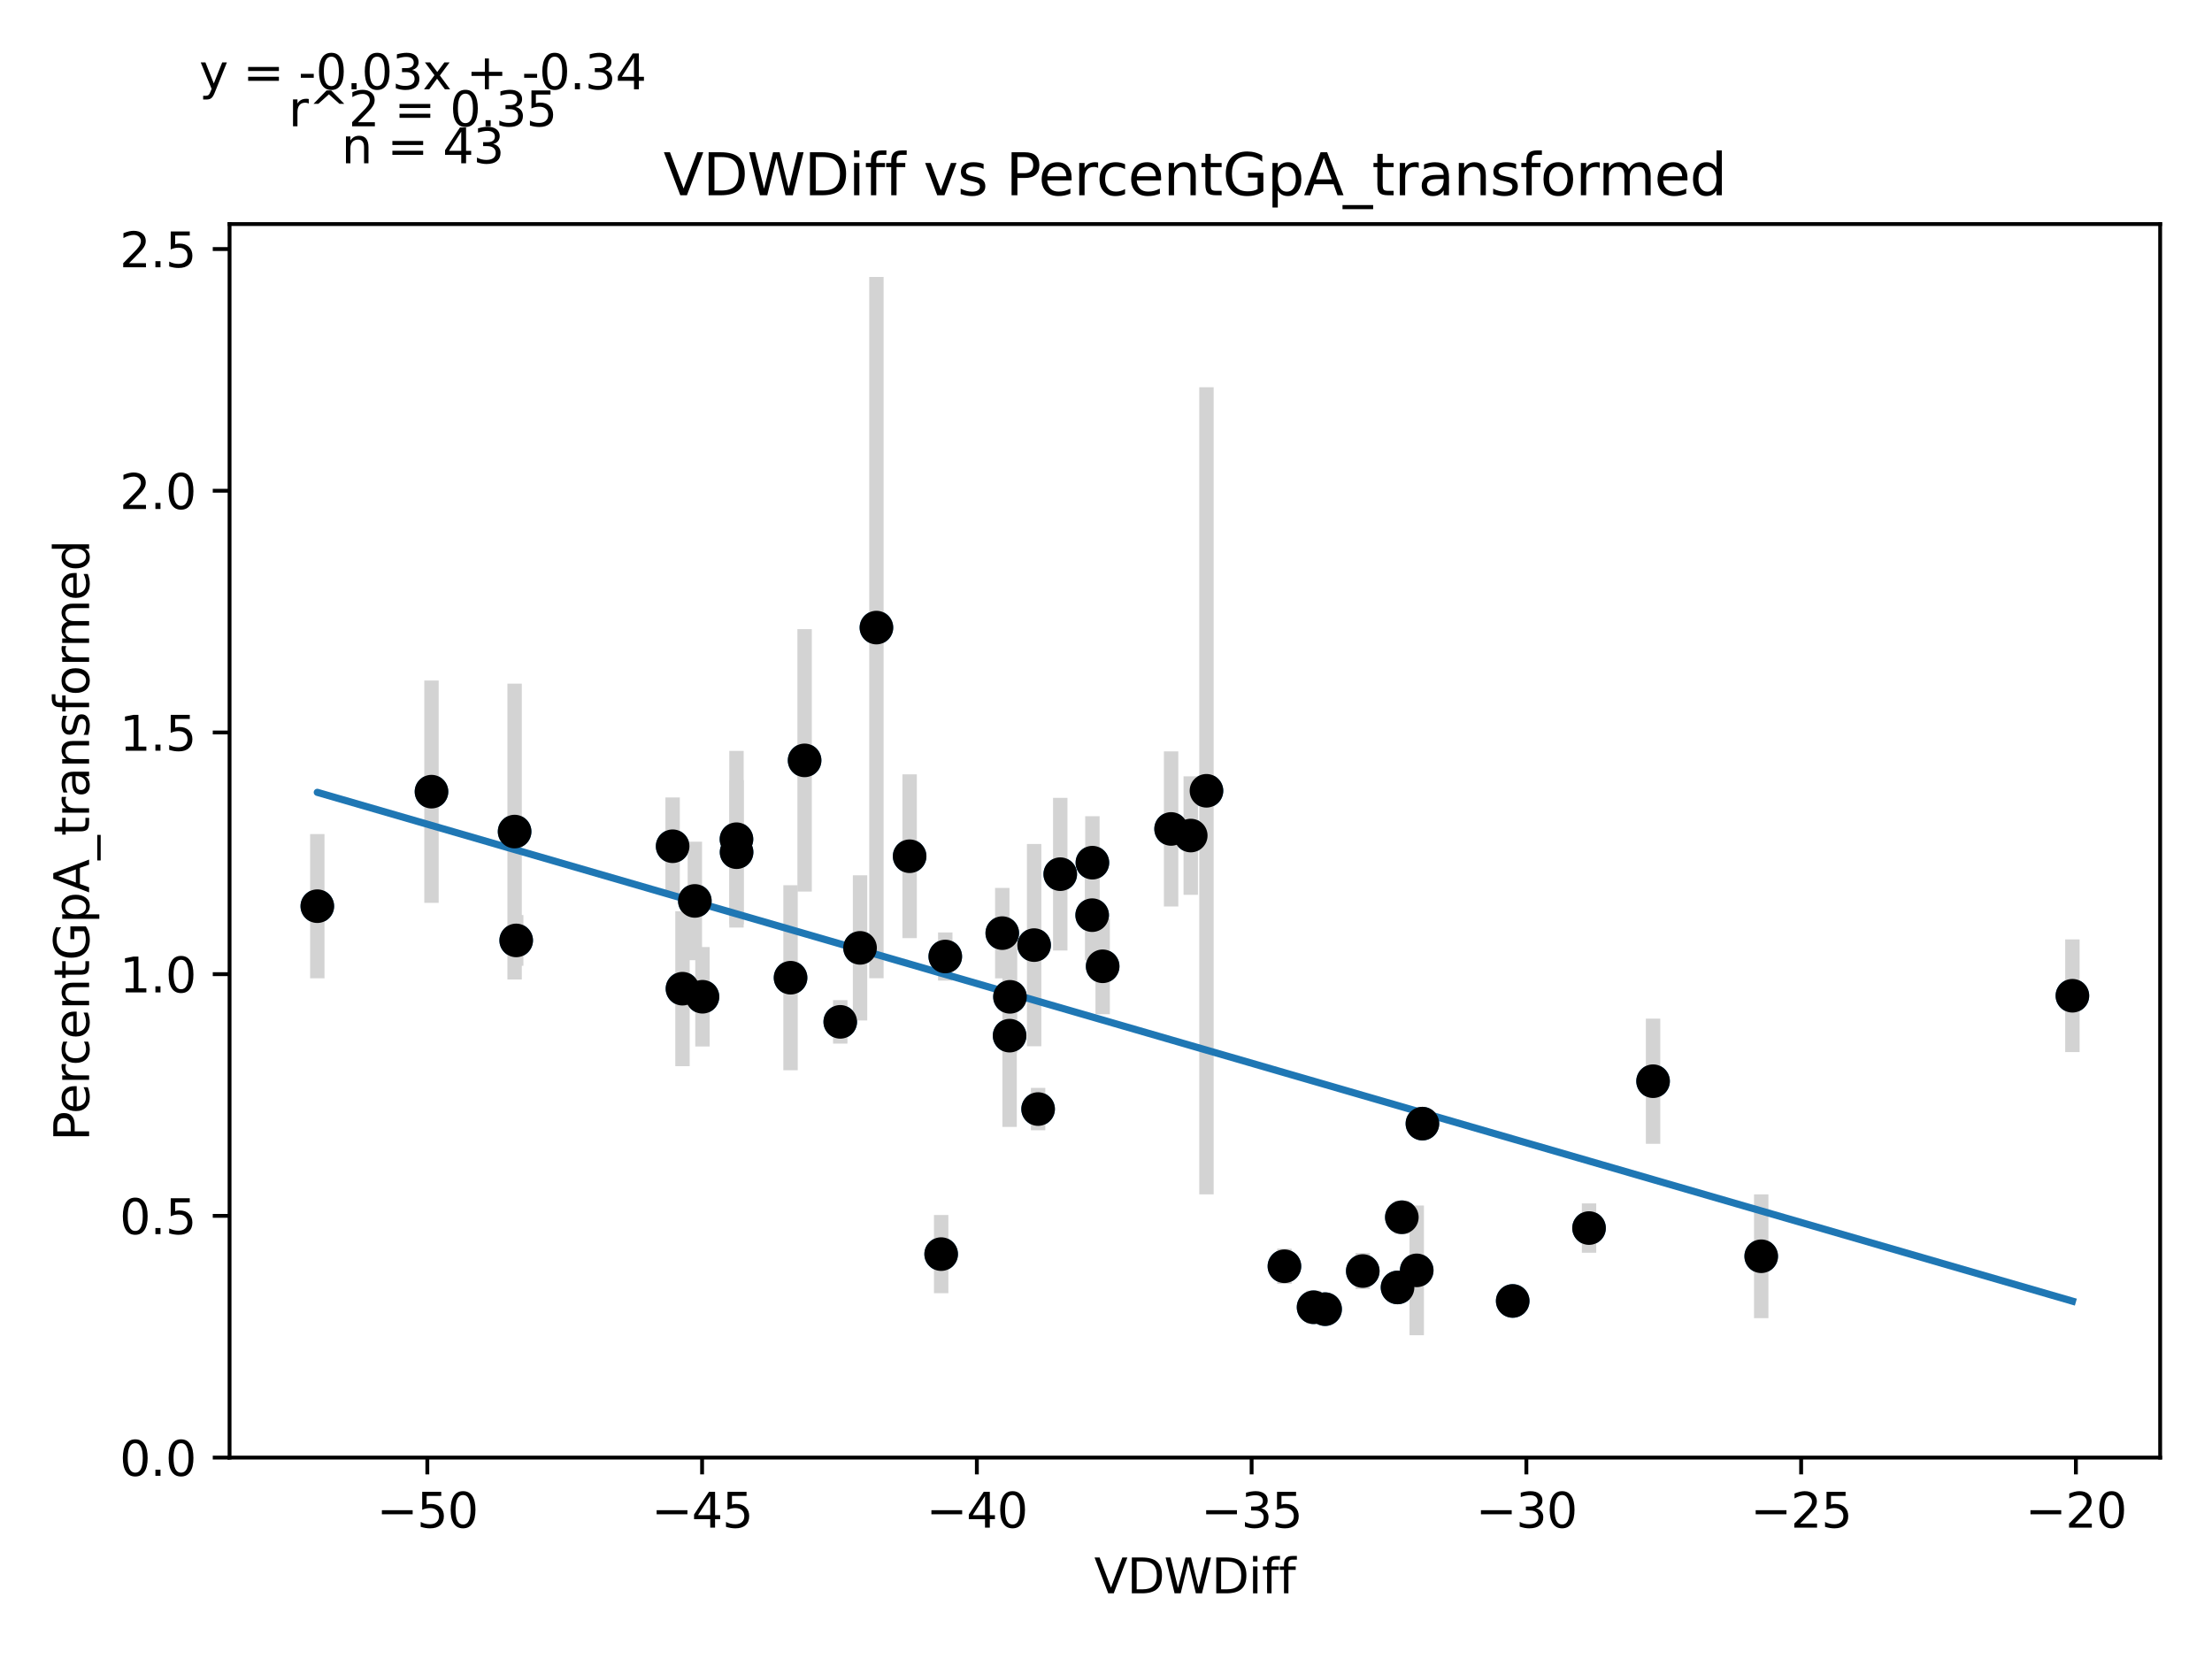 <?xml version="1.0" encoding="utf-8" standalone="no"?>
<!DOCTYPE svg PUBLIC "-//W3C//DTD SVG 1.1//EN"
  "http://www.w3.org/Graphics/SVG/1.1/DTD/svg11.dtd">
<svg xmlns:xlink="http://www.w3.org/1999/xlink" width="460.8pt" height="345.6pt" viewBox="0 0 460.8 345.6" xmlns="http://www.w3.org/2000/svg" version="1.1">
 <defs>
  <style type="text/css">*{stroke-linejoin: round; stroke-linecap: butt}</style>
 </defs>
 <g id="figure_1">
  <g id="patch_1">
   <path d="M 0 345.6 
L 460.8 345.6 
L 460.8 0 
L 0 0 
z
" style="fill: #ffffff"/>
  </g>
  <g id="axes_1">
   <g id="patch_2">
    <path d="M 47.821 303.64 
L 450 303.64 
L 450 46.676 
L 47.821 46.676 
z
" style="fill: #ffffff"/>
   </g>
   <g id="PathCollection_1">
    <defs>
     <path id="m5952cc7db4" d="M 0 3 
C 0.796 3 1.559 2.684 2.121 2.121 
C 2.684 1.559 3 0.796 3 0 
C 3 -0.796 2.684 -1.559 2.121 -2.121 
C 1.559 -2.684 0.796 -3 0 -3 
C -0.796 -3 -1.559 -2.684 -2.121 -2.121 
C -2.684 -1.559 -3 -0.796 -3 0 
C -3 0.796 -2.684 1.559 -2.121 2.121 
C -1.559 2.684 -0.796 3 0 3 
z
" style="stroke: #1f77b4"/>
    </defs>
    <g clip-path="url(#p1e1826243e)">
     <use xlink:href="#m5952cc7db4" x="107.202" y="173.231" style="fill: #1f77b4; stroke: #1f77b4"/>
     <use xlink:href="#m5952cc7db4" x="142.172" y="205.964" style="fill: #1f77b4; stroke: #1f77b4"/>
     <use xlink:href="#m5952cc7db4" x="89.887" y="164.918" style="fill: #1f77b4; stroke: #1f77b4"/>
     <use xlink:href="#m5952cc7db4" x="66.102" y="188.775" style="fill: #1f77b4; stroke: #1f77b4"/>
     <use xlink:href="#m5952cc7db4" x="144.748" y="187.678" style="fill: #1f77b4; stroke: #1f77b4"/>
     <use xlink:href="#m5952cc7db4" x="140.122" y="176.288" style="fill: #1f77b4; stroke: #1f77b4"/>
     <use xlink:href="#m5952cc7db4" x="179.165" y="197.458" style="fill: #1f77b4; stroke: #1f77b4"/>
     <use xlink:href="#m5952cc7db4" x="107.533" y="195.906" style="fill: #1f77b4; stroke: #1f77b4"/>
     <use xlink:href="#m5952cc7db4" x="210.396" y="207.659" style="fill: #1f77b4; stroke: #1f77b4"/>
     <use xlink:href="#m5952cc7db4" x="153.444" y="177.527" style="fill: #1f77b4; stroke: #1f77b4"/>
     <use xlink:href="#m5952cc7db4" x="182.574" y="130.738" style="fill: #1f77b4; stroke: #1f77b4"/>
     <use xlink:href="#m5952cc7db4" x="164.687" y="203.677" style="fill: #1f77b4; stroke: #1f77b4"/>
     <use xlink:href="#m5952cc7db4" x="227.567" y="179.711" style="fill: #1f77b4; stroke: #1f77b4"/>
     <use xlink:href="#m5952cc7db4" x="210.317" y="215.747" style="fill: #1f77b4; stroke: #1f77b4"/>
     <use xlink:href="#m5952cc7db4" x="153.42" y="174.824" style="fill: #1f77b4; stroke: #1f77b4"/>
     <use xlink:href="#m5952cc7db4" x="146.338" y="207.642" style="fill: #1f77b4; stroke: #1f77b4"/>
     <use xlink:href="#m5952cc7db4" x="273.641" y="272.323" style="fill: #1f77b4; stroke: #1f77b4"/>
     <use xlink:href="#m5952cc7db4" x="167.613" y="158.4" style="fill: #1f77b4; stroke: #1f77b4"/>
     <use xlink:href="#m5952cc7db4" x="208.792" y="194.386" style="fill: #1f77b4; stroke: #1f77b4"/>
     <use xlink:href="#m5952cc7db4" x="189.492" y="178.369" style="fill: #1f77b4; stroke: #1f77b4"/>
     <use xlink:href="#m5952cc7db4" x="215.428" y="196.883" style="fill: #1f77b4; stroke: #1f77b4"/>
     <use xlink:href="#m5952cc7db4" x="267.568" y="263.784" style="fill: #1f77b4; stroke: #1f77b4"/>
     <use xlink:href="#m5952cc7db4" x="196.918" y="199.258" style="fill: #1f77b4; stroke: #1f77b4"/>
     <use xlink:href="#m5952cc7db4" x="227.519" y="190.644" style="fill: #1f77b4; stroke: #1f77b4"/>
     <use xlink:href="#m5952cc7db4" x="229.703" y="201.298" style="fill: #1f77b4; stroke: #1f77b4"/>
     <use xlink:href="#m5952cc7db4" x="220.87" y="182.106" style="fill: #1f77b4; stroke: #1f77b4"/>
     <use xlink:href="#m5952cc7db4" x="248.053" y="174.061" style="fill: #1f77b4; stroke: #1f77b4"/>
     <use xlink:href="#m5952cc7db4" x="251.329" y="164.737" style="fill: #1f77b4; stroke: #1f77b4"/>
     <use xlink:href="#m5952cc7db4" x="216.257" y="231.039" style="fill: #1f77b4; stroke: #1f77b4"/>
     <use xlink:href="#m5952cc7db4" x="196.061" y="261.255" style="fill: #1f77b4; stroke: #1f77b4"/>
     <use xlink:href="#m5952cc7db4" x="175.039" y="212.872" style="fill: #1f77b4; stroke: #1f77b4"/>
     <use xlink:href="#m5952cc7db4" x="243.961" y="172.685" style="fill: #1f77b4; stroke: #1f77b4"/>
     <use xlink:href="#m5952cc7db4" x="344.365" y="225.235" style="fill: #1f77b4; stroke: #1f77b4"/>
     <use xlink:href="#m5952cc7db4" x="331.025" y="255.829" style="fill: #1f77b4; stroke: #1f77b4"/>
     <use xlink:href="#m5952cc7db4" x="291.132" y="268.201" style="fill: #1f77b4; stroke: #1f77b4"/>
     <use xlink:href="#m5952cc7db4" x="315.123" y="271.013" style="fill: #1f77b4; stroke: #1f77b4"/>
     <use xlink:href="#m5952cc7db4" x="283.89" y="264.78" style="fill: #1f77b4; stroke: #1f77b4"/>
     <use xlink:href="#m5952cc7db4" x="296.314" y="234.073" style="fill: #1f77b4; stroke: #1f77b4"/>
     <use xlink:href="#m5952cc7db4" x="292.028" y="253.579" style="fill: #1f77b4; stroke: #1f77b4"/>
     <use xlink:href="#m5952cc7db4" x="295.129" y="264.639" style="fill: #1f77b4; stroke: #1f77b4"/>
     <use xlink:href="#m5952cc7db4" x="276.044" y="272.722" style="fill: #1f77b4; stroke: #1f77b4"/>
     <use xlink:href="#m5952cc7db4" x="366.893" y="261.701" style="fill: #1f77b4; stroke: #1f77b4"/>
     <use xlink:href="#m5952cc7db4" x="431.719" y="207.432" style="fill: #1f77b4; stroke: #1f77b4"/>
    </g>
   </g>
   <g id="matplotlib.axis_1">
    <g id="xtick_1">
     <g id="line2d_1">
      <defs>
       <path id="m093cc938ba" d="M 0 0 
L 0 3.5 
" style="stroke: #000000; stroke-width: 0.8"/>
      </defs>
      <g>
       <use xlink:href="#m093cc938ba" x="89.021" y="303.64" style="stroke: #000000; stroke-width: 0.8"/>
      </g>
     </g>
     <g id="text_1">
      <!-- −50 -->
      <g transform="translate(78.469 318.238)scale(0.1 -0.1)">
       <defs>
        <path id="DejaVuSans-2212" d="M 678 2272 
L 4684 2272 
L 4684 1741 
L 678 1741 
L 678 2272 
z
" transform="scale(0.016)"/>
        <path id="DejaVuSans-35" d="M 691 4666 
L 3169 4666 
L 3169 4134 
L 1269 4134 
L 1269 2991 
Q 1406 3038 1543 3061 
Q 1681 3084 1819 3084 
Q 2600 3084 3056 2656 
Q 3513 2228 3513 1497 
Q 3513 744 3044 326 
Q 2575 -91 1722 -91 
Q 1428 -91 1123 -41 
Q 819 9 494 109 
L 494 744 
Q 775 591 1075 516 
Q 1375 441 1709 441 
Q 2250 441 2565 725 
Q 2881 1009 2881 1497 
Q 2881 1984 2565 2268 
Q 2250 2553 1709 2553 
Q 1456 2553 1204 2497 
Q 953 2441 691 2322 
L 691 4666 
z
" transform="scale(0.016)"/>
        <path id="DejaVuSans-30" d="M 2034 4250 
Q 1547 4250 1301 3770 
Q 1056 3291 1056 2328 
Q 1056 1369 1301 889 
Q 1547 409 2034 409 
Q 2525 409 2770 889 
Q 3016 1369 3016 2328 
Q 3016 3291 2770 3770 
Q 2525 4250 2034 4250 
z
M 2034 4750 
Q 2819 4750 3233 4129 
Q 3647 3509 3647 2328 
Q 3647 1150 3233 529 
Q 2819 -91 2034 -91 
Q 1250 -91 836 529 
Q 422 1150 422 2328 
Q 422 3509 836 4129 
Q 1250 4750 2034 4750 
z
" transform="scale(0.016)"/>
       </defs>
       <use xlink:href="#DejaVuSans-2212"/>
       <use xlink:href="#DejaVuSans-35" x="83.789"/>
       <use xlink:href="#DejaVuSans-30" x="147.412"/>
      </g>
     </g>
    </g>
    <g id="xtick_2">
     <g id="line2d_2">
      <g>
       <use xlink:href="#m093cc938ba" x="146.259" y="303.64" style="stroke: #000000; stroke-width: 0.8"/>
      </g>
     </g>
     <g id="text_2">
      <!-- −45 -->
      <g transform="translate(135.707 318.238)scale(0.1 -0.1)">
       <defs>
        <path id="DejaVuSans-34" d="M 2419 4116 
L 825 1625 
L 2419 1625 
L 2419 4116 
z
M 2253 4666 
L 3047 4666 
L 3047 1625 
L 3713 1625 
L 3713 1100 
L 3047 1100 
L 3047 0 
L 2419 0 
L 2419 1100 
L 313 1100 
L 313 1709 
L 2253 4666 
z
" transform="scale(0.016)"/>
       </defs>
       <use xlink:href="#DejaVuSans-2212"/>
       <use xlink:href="#DejaVuSans-34" x="83.789"/>
       <use xlink:href="#DejaVuSans-35" x="147.412"/>
      </g>
     </g>
    </g>
    <g id="xtick_3">
     <g id="line2d_3">
      <g>
       <use xlink:href="#m093cc938ba" x="203.497" y="303.64" style="stroke: #000000; stroke-width: 0.8"/>
      </g>
     </g>
     <g id="text_3">
      <!-- −40 -->
      <g transform="translate(192.944 318.238)scale(0.1 -0.1)">
       <use xlink:href="#DejaVuSans-2212"/>
       <use xlink:href="#DejaVuSans-34" x="83.789"/>
       <use xlink:href="#DejaVuSans-30" x="147.412"/>
      </g>
     </g>
    </g>
    <g id="xtick_4">
     <g id="line2d_4">
      <g>
       <use xlink:href="#m093cc938ba" x="260.734" y="303.64" style="stroke: #000000; stroke-width: 0.8"/>
      </g>
     </g>
     <g id="text_4">
      <!-- −35 -->
      <g transform="translate(250.182 318.238)scale(0.1 -0.1)">
       <defs>
        <path id="DejaVuSans-33" d="M 2597 2516 
Q 3050 2419 3304 2112 
Q 3559 1806 3559 1356 
Q 3559 666 3084 287 
Q 2609 -91 1734 -91 
Q 1441 -91 1130 -33 
Q 819 25 488 141 
L 488 750 
Q 750 597 1062 519 
Q 1375 441 1716 441 
Q 2309 441 2620 675 
Q 2931 909 2931 1356 
Q 2931 1769 2642 2001 
Q 2353 2234 1838 2234 
L 1294 2234 
L 1294 2753 
L 1863 2753 
Q 2328 2753 2575 2939 
Q 2822 3125 2822 3475 
Q 2822 3834 2567 4026 
Q 2313 4219 1838 4219 
Q 1578 4219 1281 4162 
Q 984 4106 628 3988 
L 628 4550 
Q 988 4650 1302 4700 
Q 1616 4750 1894 4750 
Q 2613 4750 3031 4423 
Q 3450 4097 3450 3541 
Q 3450 3153 3228 2886 
Q 3006 2619 2597 2516 
z
" transform="scale(0.016)"/>
       </defs>
       <use xlink:href="#DejaVuSans-2212"/>
       <use xlink:href="#DejaVuSans-33" x="83.789"/>
       <use xlink:href="#DejaVuSans-35" x="147.412"/>
      </g>
     </g>
    </g>
    <g id="xtick_5">
     <g id="line2d_5">
      <g>
       <use xlink:href="#m093cc938ba" x="317.972" y="303.64" style="stroke: #000000; stroke-width: 0.8"/>
      </g>
     </g>
     <g id="text_5">
      <!-- −30 -->
      <g transform="translate(307.42 318.238)scale(0.1 -0.1)">
       <use xlink:href="#DejaVuSans-2212"/>
       <use xlink:href="#DejaVuSans-33" x="83.789"/>
       <use xlink:href="#DejaVuSans-30" x="147.412"/>
      </g>
     </g>
    </g>
    <g id="xtick_6">
     <g id="line2d_6">
      <g>
       <use xlink:href="#m093cc938ba" x="375.21" y="303.64" style="stroke: #000000; stroke-width: 0.8"/>
      </g>
     </g>
     <g id="text_6">
      <!-- −25 -->
      <g transform="translate(364.657 318.238)scale(0.1 -0.1)">
       <defs>
        <path id="DejaVuSans-32" d="M 1228 531 
L 3431 531 
L 3431 0 
L 469 0 
L 469 531 
Q 828 903 1448 1529 
Q 2069 2156 2228 2338 
Q 2531 2678 2651 2914 
Q 2772 3150 2772 3378 
Q 2772 3750 2511 3984 
Q 2250 4219 1831 4219 
Q 1534 4219 1204 4116 
Q 875 4013 500 3803 
L 500 4441 
Q 881 4594 1212 4672 
Q 1544 4750 1819 4750 
Q 2544 4750 2975 4387 
Q 3406 4025 3406 3419 
Q 3406 3131 3298 2873 
Q 3191 2616 2906 2266 
Q 2828 2175 2409 1742 
Q 1991 1309 1228 531 
z
" transform="scale(0.016)"/>
       </defs>
       <use xlink:href="#DejaVuSans-2212"/>
       <use xlink:href="#DejaVuSans-32" x="83.789"/>
       <use xlink:href="#DejaVuSans-35" x="147.412"/>
      </g>
     </g>
    </g>
    <g id="xtick_7">
     <g id="line2d_7">
      <g>
       <use xlink:href="#m093cc938ba" x="432.447" y="303.64" style="stroke: #000000; stroke-width: 0.8"/>
      </g>
     </g>
     <g id="text_7">
      <!-- −20 -->
      <g transform="translate(421.895 318.238)scale(0.1 -0.1)">
       <use xlink:href="#DejaVuSans-2212"/>
       <use xlink:href="#DejaVuSans-32" x="83.789"/>
       <use xlink:href="#DejaVuSans-30" x="147.412"/>
      </g>
     </g>
    </g>
    <g id="text_8">
     <!-- VDWDiff -->
     <g transform="translate(227.937 331.917)scale(0.1 -0.1)">
      <defs>
       <path id="DejaVuSans-56" d="M 1831 0 
L 50 4666 
L 709 4666 
L 2188 738 
L 3669 4666 
L 4325 4666 
L 2547 0 
L 1831 0 
z
" transform="scale(0.016)"/>
       <path id="DejaVuSans-44" d="M 1259 4147 
L 1259 519 
L 2022 519 
Q 2988 519 3436 956 
Q 3884 1394 3884 2338 
Q 3884 3275 3436 3711 
Q 2988 4147 2022 4147 
L 1259 4147 
z
M 628 4666 
L 1925 4666 
Q 3281 4666 3915 4102 
Q 4550 3538 4550 2338 
Q 4550 1131 3912 565 
Q 3275 0 1925 0 
L 628 0 
L 628 4666 
z
" transform="scale(0.016)"/>
       <path id="DejaVuSans-57" d="M 213 4666 
L 850 4666 
L 1831 722 
L 2809 4666 
L 3519 4666 
L 4500 722 
L 5478 4666 
L 6119 4666 
L 4947 0 
L 4153 0 
L 3169 4050 
L 2175 0 
L 1381 0 
L 213 4666 
z
" transform="scale(0.016)"/>
       <path id="DejaVuSans-69" d="M 603 3500 
L 1178 3500 
L 1178 0 
L 603 0 
L 603 3500 
z
M 603 4863 
L 1178 4863 
L 1178 4134 
L 603 4134 
L 603 4863 
z
" transform="scale(0.016)"/>
       <path id="DejaVuSans-66" d="M 2375 4863 
L 2375 4384 
L 1825 4384 
Q 1516 4384 1395 4259 
Q 1275 4134 1275 3809 
L 1275 3500 
L 2222 3500 
L 2222 3053 
L 1275 3053 
L 1275 0 
L 697 0 
L 697 3053 
L 147 3053 
L 147 3500 
L 697 3500 
L 697 3744 
Q 697 4328 969 4595 
Q 1241 4863 1831 4863 
L 2375 4863 
z
" transform="scale(0.016)"/>
      </defs>
      <use xlink:href="#DejaVuSans-56"/>
      <use xlink:href="#DejaVuSans-44" x="68.408"/>
      <use xlink:href="#DejaVuSans-57" x="145.41"/>
      <use xlink:href="#DejaVuSans-44" x="244.287"/>
      <use xlink:href="#DejaVuSans-69" x="321.289"/>
      <use xlink:href="#DejaVuSans-66" x="349.072"/>
      <use xlink:href="#DejaVuSans-66" x="384.277"/>
     </g>
    </g>
   </g>
   <g id="matplotlib.axis_2">
    <g id="ytick_1">
     <g id="line2d_8">
      <defs>
       <path id="mc3d4ba5c19" d="M 0 0 
L -3.5 0 
" style="stroke: #000000; stroke-width: 0.8"/>
      </defs>
      <g>
       <use xlink:href="#mc3d4ba5c19" x="47.821" y="303.64" style="stroke: #000000; stroke-width: 0.8"/>
      </g>
     </g>
     <g id="text_9">
      <!-- 0.0 -->
      <g transform="translate(24.918 307.439)scale(0.1 -0.1)">
       <defs>
        <path id="DejaVuSans-2e" d="M 684 794 
L 1344 794 
L 1344 0 
L 684 0 
L 684 794 
z
" transform="scale(0.016)"/>
       </defs>
       <use xlink:href="#DejaVuSans-30"/>
       <use xlink:href="#DejaVuSans-2e" x="63.623"/>
       <use xlink:href="#DejaVuSans-30" x="95.41"/>
      </g>
     </g>
    </g>
    <g id="ytick_2">
     <g id="line2d_9">
      <g>
       <use xlink:href="#mc3d4ba5c19" x="47.821" y="253.288" style="stroke: #000000; stroke-width: 0.8"/>
      </g>
     </g>
     <g id="text_10">
      <!-- 0.5 -->
      <g transform="translate(24.918 257.087)scale(0.1 -0.1)">
       <use xlink:href="#DejaVuSans-30"/>
       <use xlink:href="#DejaVuSans-2e" x="63.623"/>
       <use xlink:href="#DejaVuSans-35" x="95.41"/>
      </g>
     </g>
    </g>
    <g id="ytick_3">
     <g id="line2d_10">
      <g>
       <use xlink:href="#mc3d4ba5c19" x="47.821" y="202.936" style="stroke: #000000; stroke-width: 0.8"/>
      </g>
     </g>
     <g id="text_11">
      <!-- 1.0 -->
      <g transform="translate(24.918 206.735)scale(0.1 -0.1)">
       <defs>
        <path id="DejaVuSans-31" d="M 794 531 
L 1825 531 
L 1825 4091 
L 703 3866 
L 703 4441 
L 1819 4666 
L 2450 4666 
L 2450 531 
L 3481 531 
L 3481 0 
L 794 0 
L 794 531 
z
" transform="scale(0.016)"/>
       </defs>
       <use xlink:href="#DejaVuSans-31"/>
       <use xlink:href="#DejaVuSans-2e" x="63.623"/>
       <use xlink:href="#DejaVuSans-30" x="95.41"/>
      </g>
     </g>
    </g>
    <g id="ytick_4">
     <g id="line2d_11">
      <g>
       <use xlink:href="#mc3d4ba5c19" x="47.821" y="152.584" style="stroke: #000000; stroke-width: 0.8"/>
      </g>
     </g>
     <g id="text_12">
      <!-- 1.5 -->
      <g transform="translate(24.918 156.383)scale(0.1 -0.1)">
       <use xlink:href="#DejaVuSans-31"/>
       <use xlink:href="#DejaVuSans-2e" x="63.623"/>
       <use xlink:href="#DejaVuSans-35" x="95.41"/>
      </g>
     </g>
    </g>
    <g id="ytick_5">
     <g id="line2d_12">
      <g>
       <use xlink:href="#mc3d4ba5c19" x="47.821" y="102.232" style="stroke: #000000; stroke-width: 0.8"/>
      </g>
     </g>
     <g id="text_13">
      <!-- 2.0 -->
      <g transform="translate(24.918 106.032)scale(0.1 -0.1)">
       <use xlink:href="#DejaVuSans-32"/>
       <use xlink:href="#DejaVuSans-2e" x="63.623"/>
       <use xlink:href="#DejaVuSans-30" x="95.41"/>
      </g>
     </g>
    </g>
    <g id="ytick_6">
     <g id="line2d_13">
      <g>
       <use xlink:href="#mc3d4ba5c19" x="47.821" y="51.88" style="stroke: #000000; stroke-width: 0.8"/>
      </g>
     </g>
     <g id="text_14">
      <!-- 2.5 -->
      <g transform="translate(24.918 55.68)scale(0.1 -0.1)">
       <use xlink:href="#DejaVuSans-32"/>
       <use xlink:href="#DejaVuSans-2e" x="63.623"/>
       <use xlink:href="#DejaVuSans-35" x="95.41"/>
      </g>
     </g>
    </g>
    <g id="text_15">
     <!-- PercentGpA_transformed -->
     <g transform="translate(18.56 237.696)rotate(-90)scale(0.1 -0.1)">
      <defs>
       <path id="DejaVuSans-50" d="M 1259 4147 
L 1259 2394 
L 2053 2394 
Q 2494 2394 2734 2622 
Q 2975 2850 2975 3272 
Q 2975 3691 2734 3919 
Q 2494 4147 2053 4147 
L 1259 4147 
z
M 628 4666 
L 2053 4666 
Q 2838 4666 3239 4311 
Q 3641 3956 3641 3272 
Q 3641 2581 3239 2228 
Q 2838 1875 2053 1875 
L 1259 1875 
L 1259 0 
L 628 0 
L 628 4666 
z
" transform="scale(0.016)"/>
       <path id="DejaVuSans-65" d="M 3597 1894 
L 3597 1613 
L 953 1613 
Q 991 1019 1311 708 
Q 1631 397 2203 397 
Q 2534 397 2845 478 
Q 3156 559 3463 722 
L 3463 178 
Q 3153 47 2828 -22 
Q 2503 -91 2169 -91 
Q 1331 -91 842 396 
Q 353 884 353 1716 
Q 353 2575 817 3079 
Q 1281 3584 2069 3584 
Q 2775 3584 3186 3129 
Q 3597 2675 3597 1894 
z
M 3022 2063 
Q 3016 2534 2758 2815 
Q 2500 3097 2075 3097 
Q 1594 3097 1305 2825 
Q 1016 2553 972 2059 
L 3022 2063 
z
" transform="scale(0.016)"/>
       <path id="DejaVuSans-72" d="M 2631 2963 
Q 2534 3019 2420 3045 
Q 2306 3072 2169 3072 
Q 1681 3072 1420 2755 
Q 1159 2438 1159 1844 
L 1159 0 
L 581 0 
L 581 3500 
L 1159 3500 
L 1159 2956 
Q 1341 3275 1631 3429 
Q 1922 3584 2338 3584 
Q 2397 3584 2469 3576 
Q 2541 3569 2628 3553 
L 2631 2963 
z
" transform="scale(0.016)"/>
       <path id="DejaVuSans-63" d="M 3122 3366 
L 3122 2828 
Q 2878 2963 2633 3030 
Q 2388 3097 2138 3097 
Q 1578 3097 1268 2742 
Q 959 2388 959 1747 
Q 959 1106 1268 751 
Q 1578 397 2138 397 
Q 2388 397 2633 464 
Q 2878 531 3122 666 
L 3122 134 
Q 2881 22 2623 -34 
Q 2366 -91 2075 -91 
Q 1284 -91 818 406 
Q 353 903 353 1747 
Q 353 2603 823 3093 
Q 1294 3584 2113 3584 
Q 2378 3584 2631 3529 
Q 2884 3475 3122 3366 
z
" transform="scale(0.016)"/>
       <path id="DejaVuSans-6e" d="M 3513 2113 
L 3513 0 
L 2938 0 
L 2938 2094 
Q 2938 2591 2744 2837 
Q 2550 3084 2163 3084 
Q 1697 3084 1428 2787 
Q 1159 2491 1159 1978 
L 1159 0 
L 581 0 
L 581 3500 
L 1159 3500 
L 1159 2956 
Q 1366 3272 1645 3428 
Q 1925 3584 2291 3584 
Q 2894 3584 3203 3211 
Q 3513 2838 3513 2113 
z
" transform="scale(0.016)"/>
       <path id="DejaVuSans-74" d="M 1172 4494 
L 1172 3500 
L 2356 3500 
L 2356 3053 
L 1172 3053 
L 1172 1153 
Q 1172 725 1289 603 
Q 1406 481 1766 481 
L 2356 481 
L 2356 0 
L 1766 0 
Q 1100 0 847 248 
Q 594 497 594 1153 
L 594 3053 
L 172 3053 
L 172 3500 
L 594 3500 
L 594 4494 
L 1172 4494 
z
" transform="scale(0.016)"/>
       <path id="DejaVuSans-47" d="M 3809 666 
L 3809 1919 
L 2778 1919 
L 2778 2438 
L 4434 2438 
L 4434 434 
Q 4069 175 3628 42 
Q 3188 -91 2688 -91 
Q 1594 -91 976 548 
Q 359 1188 359 2328 
Q 359 3472 976 4111 
Q 1594 4750 2688 4750 
Q 3144 4750 3555 4637 
Q 3966 4525 4313 4306 
L 4313 3634 
Q 3963 3931 3569 4081 
Q 3175 4231 2741 4231 
Q 1884 4231 1454 3753 
Q 1025 3275 1025 2328 
Q 1025 1384 1454 906 
Q 1884 428 2741 428 
Q 3075 428 3337 486 
Q 3600 544 3809 666 
z
" transform="scale(0.016)"/>
       <path id="DejaVuSans-70" d="M 1159 525 
L 1159 -1331 
L 581 -1331 
L 581 3500 
L 1159 3500 
L 1159 2969 
Q 1341 3281 1617 3432 
Q 1894 3584 2278 3584 
Q 2916 3584 3314 3078 
Q 3713 2572 3713 1747 
Q 3713 922 3314 415 
Q 2916 -91 2278 -91 
Q 1894 -91 1617 61 
Q 1341 213 1159 525 
z
M 3116 1747 
Q 3116 2381 2855 2742 
Q 2594 3103 2138 3103 
Q 1681 3103 1420 2742 
Q 1159 2381 1159 1747 
Q 1159 1113 1420 752 
Q 1681 391 2138 391 
Q 2594 391 2855 752 
Q 3116 1113 3116 1747 
z
" transform="scale(0.016)"/>
       <path id="DejaVuSans-41" d="M 2188 4044 
L 1331 1722 
L 3047 1722 
L 2188 4044 
z
M 1831 4666 
L 2547 4666 
L 4325 0 
L 3669 0 
L 3244 1197 
L 1141 1197 
L 716 0 
L 50 0 
L 1831 4666 
z
" transform="scale(0.016)"/>
       <path id="DejaVuSans-5f" d="M 3263 -1063 
L 3263 -1509 
L -63 -1509 
L -63 -1063 
L 3263 -1063 
z
" transform="scale(0.016)"/>
       <path id="DejaVuSans-61" d="M 2194 1759 
Q 1497 1759 1228 1600 
Q 959 1441 959 1056 
Q 959 750 1161 570 
Q 1363 391 1709 391 
Q 2188 391 2477 730 
Q 2766 1069 2766 1631 
L 2766 1759 
L 2194 1759 
z
M 3341 1997 
L 3341 0 
L 2766 0 
L 2766 531 
Q 2569 213 2275 61 
Q 1981 -91 1556 -91 
Q 1019 -91 701 211 
Q 384 513 384 1019 
Q 384 1609 779 1909 
Q 1175 2209 1959 2209 
L 2766 2209 
L 2766 2266 
Q 2766 2663 2505 2880 
Q 2244 3097 1772 3097 
Q 1472 3097 1187 3025 
Q 903 2953 641 2809 
L 641 3341 
Q 956 3463 1253 3523 
Q 1550 3584 1831 3584 
Q 2591 3584 2966 3190 
Q 3341 2797 3341 1997 
z
" transform="scale(0.016)"/>
       <path id="DejaVuSans-73" d="M 2834 3397 
L 2834 2853 
Q 2591 2978 2328 3040 
Q 2066 3103 1784 3103 
Q 1356 3103 1142 2972 
Q 928 2841 928 2578 
Q 928 2378 1081 2264 
Q 1234 2150 1697 2047 
L 1894 2003 
Q 2506 1872 2764 1633 
Q 3022 1394 3022 966 
Q 3022 478 2636 193 
Q 2250 -91 1575 -91 
Q 1294 -91 989 -36 
Q 684 19 347 128 
L 347 722 
Q 666 556 975 473 
Q 1284 391 1588 391 
Q 1994 391 2212 530 
Q 2431 669 2431 922 
Q 2431 1156 2273 1281 
Q 2116 1406 1581 1522 
L 1381 1569 
Q 847 1681 609 1914 
Q 372 2147 372 2553 
Q 372 3047 722 3315 
Q 1072 3584 1716 3584 
Q 2034 3584 2315 3537 
Q 2597 3491 2834 3397 
z
" transform="scale(0.016)"/>
       <path id="DejaVuSans-6f" d="M 1959 3097 
Q 1497 3097 1228 2736 
Q 959 2375 959 1747 
Q 959 1119 1226 758 
Q 1494 397 1959 397 
Q 2419 397 2687 759 
Q 2956 1122 2956 1747 
Q 2956 2369 2687 2733 
Q 2419 3097 1959 3097 
z
M 1959 3584 
Q 2709 3584 3137 3096 
Q 3566 2609 3566 1747 
Q 3566 888 3137 398 
Q 2709 -91 1959 -91 
Q 1206 -91 779 398 
Q 353 888 353 1747 
Q 353 2609 779 3096 
Q 1206 3584 1959 3584 
z
" transform="scale(0.016)"/>
       <path id="DejaVuSans-6d" d="M 3328 2828 
Q 3544 3216 3844 3400 
Q 4144 3584 4550 3584 
Q 5097 3584 5394 3201 
Q 5691 2819 5691 2113 
L 5691 0 
L 5113 0 
L 5113 2094 
Q 5113 2597 4934 2840 
Q 4756 3084 4391 3084 
Q 3944 3084 3684 2787 
Q 3425 2491 3425 1978 
L 3425 0 
L 2847 0 
L 2847 2094 
Q 2847 2600 2669 2842 
Q 2491 3084 2119 3084 
Q 1678 3084 1418 2786 
Q 1159 2488 1159 1978 
L 1159 0 
L 581 0 
L 581 3500 
L 1159 3500 
L 1159 2956 
Q 1356 3278 1631 3431 
Q 1906 3584 2284 3584 
Q 2666 3584 2933 3390 
Q 3200 3197 3328 2828 
z
" transform="scale(0.016)"/>
       <path id="DejaVuSans-64" d="M 2906 2969 
L 2906 4863 
L 3481 4863 
L 3481 0 
L 2906 0 
L 2906 525 
Q 2725 213 2448 61 
Q 2172 -91 1784 -91 
Q 1150 -91 751 415 
Q 353 922 353 1747 
Q 353 2572 751 3078 
Q 1150 3584 1784 3584 
Q 2172 3584 2448 3432 
Q 2725 3281 2906 2969 
z
M 947 1747 
Q 947 1113 1208 752 
Q 1469 391 1925 391 
Q 2381 391 2643 752 
Q 2906 1113 2906 1747 
Q 2906 2381 2643 2742 
Q 2381 3103 1925 3103 
Q 1469 3103 1208 2742 
Q 947 2381 947 1747 
z
" transform="scale(0.016)"/>
      </defs>
      <use xlink:href="#DejaVuSans-50"/>
      <use xlink:href="#DejaVuSans-65" x="56.678"/>
      <use xlink:href="#DejaVuSans-72" x="118.201"/>
      <use xlink:href="#DejaVuSans-63" x="157.064"/>
      <use xlink:href="#DejaVuSans-65" x="212.045"/>
      <use xlink:href="#DejaVuSans-6e" x="273.568"/>
      <use xlink:href="#DejaVuSans-74" x="336.947"/>
      <use xlink:href="#DejaVuSans-47" x="376.156"/>
      <use xlink:href="#DejaVuSans-70" x="453.646"/>
      <use xlink:href="#DejaVuSans-41" x="517.123"/>
      <use xlink:href="#DejaVuSans-5f" x="585.531"/>
      <use xlink:href="#DejaVuSans-74" x="635.531"/>
      <use xlink:href="#DejaVuSans-72" x="674.74"/>
      <use xlink:href="#DejaVuSans-61" x="715.854"/>
      <use xlink:href="#DejaVuSans-6e" x="777.133"/>
      <use xlink:href="#DejaVuSans-73" x="840.512"/>
      <use xlink:href="#DejaVuSans-66" x="892.611"/>
      <use xlink:href="#DejaVuSans-6f" x="927.816"/>
      <use xlink:href="#DejaVuSans-72" x="988.998"/>
      <use xlink:href="#DejaVuSans-6d" x="1028.361"/>
      <use xlink:href="#DejaVuSans-65" x="1125.773"/>
      <use xlink:href="#DejaVuSans-64" x="1187.297"/>
     </g>
    </g>
   </g>
   <g id="LineCollection_1">
    <path d="M 107.202 204.048 
L 107.202 142.414 
" clip-path="url(#p1e1826243e)" style="fill: none; stroke: #d3d3d3; stroke-width: 3"/>
    <path d="M 142.172 222.109 
L 142.172 189.819 
" clip-path="url(#p1e1826243e)" style="fill: none; stroke: #d3d3d3; stroke-width: 3"/>
    <path d="M 89.887 188.075 
L 89.887 141.761 
" clip-path="url(#p1e1826243e)" style="fill: none; stroke: #d3d3d3; stroke-width: 3"/>
    <path d="M 66.102 203.793 
L 66.102 173.757 
" clip-path="url(#p1e1826243e)" style="fill: none; stroke: #d3d3d3; stroke-width: 3"/>
    <path d="M 144.748 200.018 
L 144.748 175.338 
" clip-path="url(#p1e1826243e)" style="fill: none; stroke: #d3d3d3; stroke-width: 3"/>
    <path d="M 140.122 186.456 
L 140.122 166.12 
" clip-path="url(#p1e1826243e)" style="fill: none; stroke: #d3d3d3; stroke-width: 3"/>
    <path d="M 179.165 212.58 
L 179.165 182.336 
" clip-path="url(#p1e1826243e)" style="fill: none; stroke: #d3d3d3; stroke-width: 3"/>
    <path d="M 107.533 201.192 
L 107.533 190.62 
" clip-path="url(#p1e1826243e)" style="fill: none; stroke: #d3d3d3; stroke-width: 3"/>
    <path d="M 210.396 219.338 
L 210.396 195.98 
" clip-path="url(#p1e1826243e)" style="fill: none; stroke: #d3d3d3; stroke-width: 3"/>
    <path d="M 153.444 192.524 
L 153.444 162.53 
" clip-path="url(#p1e1826243e)" style="fill: none; stroke: #d3d3d3; stroke-width: 3"/>
    <path d="M 182.574 203.779 
L 182.574 57.698 
" clip-path="url(#p1e1826243e)" style="fill: none; stroke: #d3d3d3; stroke-width: 3"/>
    <path d="M 164.687 222.951 
L 164.687 184.403 
" clip-path="url(#p1e1826243e)" style="fill: none; stroke: #d3d3d3; stroke-width: 3"/>
    <path d="M 227.567 189.388 
L 227.567 170.034 
" clip-path="url(#p1e1826243e)" style="fill: none; stroke: #d3d3d3; stroke-width: 3"/>
    <path d="M 210.317 234.76 
L 210.317 196.734 
" clip-path="url(#p1e1826243e)" style="fill: none; stroke: #d3d3d3; stroke-width: 3"/>
    <path d="M 153.42 193.227 
L 153.42 156.422 
" clip-path="url(#p1e1826243e)" style="fill: none; stroke: #d3d3d3; stroke-width: 3"/>
    <path d="M 146.338 217.996 
L 146.338 197.288 
" clip-path="url(#p1e1826243e)" style="fill: none; stroke: #d3d3d3; stroke-width: 3"/>
    <path d="M 273.641 275.788 
L 273.641 268.858 
" clip-path="url(#p1e1826243e)" style="fill: none; stroke: #d3d3d3; stroke-width: 3"/>
    <path d="M 167.613 185.737 
L 167.613 131.063 
" clip-path="url(#p1e1826243e)" style="fill: none; stroke: #d3d3d3; stroke-width: 3"/>
    <path d="M 208.792 203.807 
L 208.792 184.965 
" clip-path="url(#p1e1826243e)" style="fill: none; stroke: #d3d3d3; stroke-width: 3"/>
    <path d="M 189.492 195.428 
L 189.492 161.309 
" clip-path="url(#p1e1826243e)" style="fill: none; stroke: #d3d3d3; stroke-width: 3"/>
    <path d="M 215.428 217.946 
L 215.428 175.819 
" clip-path="url(#p1e1826243e)" style="fill: none; stroke: #d3d3d3; stroke-width: 3"/>
    <path d="M 267.568 267.447 
L 267.568 260.122 
" clip-path="url(#p1e1826243e)" style="fill: none; stroke: #d3d3d3; stroke-width: 3"/>
    <path d="M 196.918 204.272 
L 196.918 194.244 
" clip-path="url(#p1e1826243e)" style="fill: none; stroke: #d3d3d3; stroke-width: 3"/>
    <path d="M 227.519 200.064 
L 227.519 181.224 
" clip-path="url(#p1e1826243e)" style="fill: none; stroke: #d3d3d3; stroke-width: 3"/>
    <path d="M 229.703 211.281 
L 229.703 191.316 
" clip-path="url(#p1e1826243e)" style="fill: none; stroke: #d3d3d3; stroke-width: 3"/>
    <path d="M 220.87 198.004 
L 220.87 166.209 
" clip-path="url(#p1e1826243e)" style="fill: none; stroke: #d3d3d3; stroke-width: 3"/>
    <path d="M 248.053 186.406 
L 248.053 161.716 
" clip-path="url(#p1e1826243e)" style="fill: none; stroke: #d3d3d3; stroke-width: 3"/>
    <path d="M 251.329 248.806 
L 251.329 80.669 
" clip-path="url(#p1e1826243e)" style="fill: none; stroke: #d3d3d3; stroke-width: 3"/>
    <path d="M 216.257 235.452 
L 216.257 226.625 
" clip-path="url(#p1e1826243e)" style="fill: none; stroke: #d3d3d3; stroke-width: 3"/>
    <path d="M 196.061 269.406 
L 196.061 253.105 
" clip-path="url(#p1e1826243e)" style="fill: none; stroke: #d3d3d3; stroke-width: 3"/>
    <path d="M 175.039 217.399 
L 175.039 208.345 
" clip-path="url(#p1e1826243e)" style="fill: none; stroke: #d3d3d3; stroke-width: 3"/>
    <path d="M 243.961 188.845 
L 243.961 156.524 
" clip-path="url(#p1e1826243e)" style="fill: none; stroke: #d3d3d3; stroke-width: 3"/>
    <path d="M 344.365 238.272 
L 344.365 212.197 
" clip-path="url(#p1e1826243e)" style="fill: none; stroke: #d3d3d3; stroke-width: 3"/>
    <path d="M 331.025 260.975 
L 331.025 250.683 
" clip-path="url(#p1e1826243e)" style="fill: none; stroke: #d3d3d3; stroke-width: 3"/>
    <path d="M 291.132 271.195 
L 291.132 265.207 
" clip-path="url(#p1e1826243e)" style="fill: none; stroke: #d3d3d3; stroke-width: 3"/>
    <path d="M 315.123 272.472 
L 315.123 269.553 
" clip-path="url(#p1e1826243e)" style="fill: none; stroke: #d3d3d3; stroke-width: 3"/>
    <path d="M 283.89 268.532 
L 283.89 261.029 
" clip-path="url(#p1e1826243e)" style="fill: none; stroke: #d3d3d3; stroke-width: 3"/>
    <path d="M 296.314 234.552 
L 296.314 233.595 
" clip-path="url(#p1e1826243e)" style="fill: none; stroke: #d3d3d3; stroke-width: 3"/>
    <path d="M 292.028 257.055 
L 292.028 250.104 
" clip-path="url(#p1e1826243e)" style="fill: none; stroke: #d3d3d3; stroke-width: 3"/>
    <path d="M 295.129 278.153 
L 295.129 251.125 
" clip-path="url(#p1e1826243e)" style="fill: none; stroke: #d3d3d3; stroke-width: 3"/>
    <path d="M 276.044 275.862 
L 276.044 269.582 
" clip-path="url(#p1e1826243e)" style="fill: none; stroke: #d3d3d3; stroke-width: 3"/>
    <path d="M 366.893 274.6 
L 366.893 248.802 
" clip-path="url(#p1e1826243e)" style="fill: none; stroke: #d3d3d3; stroke-width: 3"/>
    <path d="M 431.719 219.163 
L 431.719 195.7 
" clip-path="url(#p1e1826243e)" style="fill: none; stroke: #d3d3d3; stroke-width: 3"/>
   </g>
   <g id="line2d_14">
    <path d="M 107.202 176.974 
L 142.172 187.111 
L 89.887 171.954 
L 66.102 165.059 
L 144.748 187.858 
L 140.122 186.517 
L 179.165 197.835 
L 107.533 177.069 
L 210.396 206.889 
L 153.444 190.379 
L 182.574 198.824 
L 164.687 193.638 
L 227.567 211.867 
L 210.317 206.866 
L 153.42 190.372 
L 146.338 188.319 
L 273.641 225.224 
L 167.613 194.486 
L 208.792 206.424 
L 189.492 200.829 
L 215.428 208.348 
L 267.568 223.463 
L 196.918 202.982 
L 227.519 211.853 
L 229.703 212.486 
L 220.87 209.926 
L 248.053 217.806 
L 251.329 218.755 
L 216.257 208.588 
L 196.061 202.734 
L 175.039 196.639 
L 243.961 216.62 
L 344.365 245.726 
L 331.025 241.859 
L 291.132 230.294 
L 315.123 237.249 
L 283.89 228.195 
L 296.314 231.797 
L 292.028 230.554 
L 295.129 231.453 
L 276.044 225.92 
L 366.893 252.257 
L 431.719 271.05 
" clip-path="url(#p1e1826243e)" style="fill: none; stroke: #1f77b4; stroke-width: 1.5; stroke-linecap: square"/>
   </g>
   <g id="line2d_15">
    <defs>
     <path id="ma7d492b097" d="M 0 3 
C 0.796 3 1.559 2.684 2.121 2.121 
C 2.684 1.559 3 0.796 3 0 
C 3 -0.796 2.684 -1.559 2.121 -2.121 
C 1.559 -2.684 0.796 -3 0 -3 
C -0.796 -3 -1.559 -2.684 -2.121 -2.121 
C -2.684 -1.559 -3 -0.796 -3 0 
C -3 0.796 -2.684 1.559 -2.121 2.121 
C -1.559 2.684 -0.796 3 0 3 
z
" style="stroke: #000000"/>
    </defs>
    <g clip-path="url(#p1e1826243e)">
     <use xlink:href="#ma7d492b097" x="107.202" y="173.231" style="stroke: #000000"/>
     <use xlink:href="#ma7d492b097" x="142.172" y="205.964" style="stroke: #000000"/>
     <use xlink:href="#ma7d492b097" x="89.887" y="164.918" style="stroke: #000000"/>
     <use xlink:href="#ma7d492b097" x="66.102" y="188.775" style="stroke: #000000"/>
     <use xlink:href="#ma7d492b097" x="144.748" y="187.678" style="stroke: #000000"/>
     <use xlink:href="#ma7d492b097" x="140.122" y="176.288" style="stroke: #000000"/>
     <use xlink:href="#ma7d492b097" x="179.165" y="197.458" style="stroke: #000000"/>
     <use xlink:href="#ma7d492b097" x="107.533" y="195.906" style="stroke: #000000"/>
     <use xlink:href="#ma7d492b097" x="210.396" y="207.659" style="stroke: #000000"/>
     <use xlink:href="#ma7d492b097" x="153.444" y="177.527" style="stroke: #000000"/>
     <use xlink:href="#ma7d492b097" x="182.574" y="130.738" style="stroke: #000000"/>
     <use xlink:href="#ma7d492b097" x="164.687" y="203.677" style="stroke: #000000"/>
     <use xlink:href="#ma7d492b097" x="227.567" y="179.711" style="stroke: #000000"/>
     <use xlink:href="#ma7d492b097" x="210.317" y="215.747" style="stroke: #000000"/>
     <use xlink:href="#ma7d492b097" x="153.42" y="174.824" style="stroke: #000000"/>
     <use xlink:href="#ma7d492b097" x="146.338" y="207.642" style="stroke: #000000"/>
     <use xlink:href="#ma7d492b097" x="273.641" y="272.323" style="stroke: #000000"/>
     <use xlink:href="#ma7d492b097" x="167.613" y="158.4" style="stroke: #000000"/>
     <use xlink:href="#ma7d492b097" x="208.792" y="194.386" style="stroke: #000000"/>
     <use xlink:href="#ma7d492b097" x="189.492" y="178.369" style="stroke: #000000"/>
     <use xlink:href="#ma7d492b097" x="215.428" y="196.883" style="stroke: #000000"/>
     <use xlink:href="#ma7d492b097" x="267.568" y="263.784" style="stroke: #000000"/>
     <use xlink:href="#ma7d492b097" x="196.918" y="199.258" style="stroke: #000000"/>
     <use xlink:href="#ma7d492b097" x="227.519" y="190.644" style="stroke: #000000"/>
     <use xlink:href="#ma7d492b097" x="229.703" y="201.298" style="stroke: #000000"/>
     <use xlink:href="#ma7d492b097" x="220.87" y="182.106" style="stroke: #000000"/>
     <use xlink:href="#ma7d492b097" x="248.053" y="174.061" style="stroke: #000000"/>
     <use xlink:href="#ma7d492b097" x="251.329" y="164.737" style="stroke: #000000"/>
     <use xlink:href="#ma7d492b097" x="216.257" y="231.039" style="stroke: #000000"/>
     <use xlink:href="#ma7d492b097" x="196.061" y="261.255" style="stroke: #000000"/>
     <use xlink:href="#ma7d492b097" x="175.039" y="212.872" style="stroke: #000000"/>
     <use xlink:href="#ma7d492b097" x="243.961" y="172.685" style="stroke: #000000"/>
     <use xlink:href="#ma7d492b097" x="344.365" y="225.235" style="stroke: #000000"/>
     <use xlink:href="#ma7d492b097" x="331.025" y="255.829" style="stroke: #000000"/>
     <use xlink:href="#ma7d492b097" x="291.132" y="268.201" style="stroke: #000000"/>
     <use xlink:href="#ma7d492b097" x="315.123" y="271.013" style="stroke: #000000"/>
     <use xlink:href="#ma7d492b097" x="283.89" y="264.78" style="stroke: #000000"/>
     <use xlink:href="#ma7d492b097" x="296.314" y="234.073" style="stroke: #000000"/>
     <use xlink:href="#ma7d492b097" x="292.028" y="253.579" style="stroke: #000000"/>
     <use xlink:href="#ma7d492b097" x="295.129" y="264.639" style="stroke: #000000"/>
     <use xlink:href="#ma7d492b097" x="276.044" y="272.722" style="stroke: #000000"/>
     <use xlink:href="#ma7d492b097" x="366.893" y="261.701" style="stroke: #000000"/>
     <use xlink:href="#ma7d492b097" x="431.719" y="207.432" style="stroke: #000000"/>
    </g>
   </g>
   <g id="patch_3">
    <path d="M 47.821 303.64 
L 47.821 46.676 
" style="fill: none; stroke: #000000; stroke-width: 0.8; stroke-linejoin: miter; stroke-linecap: square"/>
   </g>
   <g id="patch_4">
    <path d="M 450 303.64 
L 450 46.676 
" style="fill: none; stroke: #000000; stroke-width: 0.8; stroke-linejoin: miter; stroke-linecap: square"/>
   </g>
   <g id="patch_5">
    <path d="M 47.821 303.64 
L 450 303.64 
" style="fill: none; stroke: #000000; stroke-width: 0.8; stroke-linejoin: miter; stroke-linecap: square"/>
   </g>
   <g id="patch_6">
    <path d="M 47.821 46.676 
L 450 46.676 
" style="fill: none; stroke: #000000; stroke-width: 0.8; stroke-linejoin: miter; stroke-linecap: square"/>
   </g>
   <g id="text_16">
    <!-- y = -0.03x + -0.34 -->
    <g transform="translate(41.511 18.599)scale(0.1 -0.1)">
     <defs>
      <path id="DejaVuSans-79" d="M 2059 -325 
Q 1816 -950 1584 -1140 
Q 1353 -1331 966 -1331 
L 506 -1331 
L 506 -850 
L 844 -850 
Q 1081 -850 1212 -737 
Q 1344 -625 1503 -206 
L 1606 56 
L 191 3500 
L 800 3500 
L 1894 763 
L 2988 3500 
L 3597 3500 
L 2059 -325 
z
" transform="scale(0.016)"/>
      <path id="DejaVuSans-20" transform="scale(0.016)"/>
      <path id="DejaVuSans-3d" d="M 678 2906 
L 4684 2906 
L 4684 2381 
L 678 2381 
L 678 2906 
z
M 678 1631 
L 4684 1631 
L 4684 1100 
L 678 1100 
L 678 1631 
z
" transform="scale(0.016)"/>
      <path id="DejaVuSans-2d" d="M 313 2009 
L 1997 2009 
L 1997 1497 
L 313 1497 
L 313 2009 
z
" transform="scale(0.016)"/>
      <path id="DejaVuSans-78" d="M 3513 3500 
L 2247 1797 
L 3578 0 
L 2900 0 
L 1881 1375 
L 863 0 
L 184 0 
L 1544 1831 
L 300 3500 
L 978 3500 
L 1906 2253 
L 2834 3500 
L 3513 3500 
z
" transform="scale(0.016)"/>
      <path id="DejaVuSans-2b" d="M 2944 4013 
L 2944 2272 
L 4684 2272 
L 4684 1741 
L 2944 1741 
L 2944 0 
L 2419 0 
L 2419 1741 
L 678 1741 
L 678 2272 
L 2419 2272 
L 2419 4013 
L 2944 4013 
z
" transform="scale(0.016)"/>
     </defs>
     <use xlink:href="#DejaVuSans-79"/>
     <use xlink:href="#DejaVuSans-20" x="59.18"/>
     <use xlink:href="#DejaVuSans-3d" x="90.967"/>
     <use xlink:href="#DejaVuSans-20" x="174.756"/>
     <use xlink:href="#DejaVuSans-2d" x="206.543"/>
     <use xlink:href="#DejaVuSans-30" x="242.627"/>
     <use xlink:href="#DejaVuSans-2e" x="306.25"/>
     <use xlink:href="#DejaVuSans-30" x="338.037"/>
     <use xlink:href="#DejaVuSans-33" x="401.66"/>
     <use xlink:href="#DejaVuSans-78" x="465.283"/>
     <use xlink:href="#DejaVuSans-20" x="524.463"/>
     <use xlink:href="#DejaVuSans-2b" x="556.25"/>
     <use xlink:href="#DejaVuSans-20" x="640.039"/>
     <use xlink:href="#DejaVuSans-2d" x="671.826"/>
     <use xlink:href="#DejaVuSans-30" x="707.91"/>
     <use xlink:href="#DejaVuSans-2e" x="771.533"/>
     <use xlink:href="#DejaVuSans-33" x="803.32"/>
     <use xlink:href="#DejaVuSans-34" x="866.943"/>
    </g>
   </g>
   <g id="text_17">
    <!-- r^2 = 0.35 -->
    <g transform="translate(60.112 26.308)scale(0.1 -0.1)">
     <defs>
      <path id="DejaVuSans-5e" d="M 2988 4666 
L 4684 2925 
L 4056 2925 
L 2681 4159 
L 1306 2925 
L 678 2925 
L 2375 4666 
L 2988 4666 
z
" transform="scale(0.016)"/>
     </defs>
     <use xlink:href="#DejaVuSans-72"/>
     <use xlink:href="#DejaVuSans-5e" x="41.113"/>
     <use xlink:href="#DejaVuSans-32" x="124.902"/>
     <use xlink:href="#DejaVuSans-20" x="188.525"/>
     <use xlink:href="#DejaVuSans-3d" x="220.312"/>
     <use xlink:href="#DejaVuSans-20" x="304.102"/>
     <use xlink:href="#DejaVuSans-30" x="335.889"/>
     <use xlink:href="#DejaVuSans-2e" x="399.512"/>
     <use xlink:href="#DejaVuSans-33" x="431.299"/>
     <use xlink:href="#DejaVuSans-35" x="494.922"/>
    </g>
   </g>
   <g id="text_18">
    <!-- n = 43 -->
    <g transform="translate(71.14 34.017)scale(0.1 -0.1)">
     <use xlink:href="#DejaVuSans-6e"/>
     <use xlink:href="#DejaVuSans-20" x="63.379"/>
     <use xlink:href="#DejaVuSans-3d" x="95.166"/>
     <use xlink:href="#DejaVuSans-20" x="178.955"/>
     <use xlink:href="#DejaVuSans-34" x="210.742"/>
     <use xlink:href="#DejaVuSans-33" x="274.365"/>
    </g>
   </g>
   <g id="text_19">
    <!-- VDWDiff vs PercentGpA_transformed -->
    <g transform="translate(138.206 40.676)scale(0.12 -0.12)">
     <defs>
      <path id="DejaVuSans-76" d="M 191 3500 
L 800 3500 
L 1894 563 
L 2988 3500 
L 3597 3500 
L 2284 0 
L 1503 0 
L 191 3500 
z
" transform="scale(0.016)"/>
     </defs>
     <use xlink:href="#DejaVuSans-56"/>
     <use xlink:href="#DejaVuSans-44" x="68.408"/>
     <use xlink:href="#DejaVuSans-57" x="145.41"/>
     <use xlink:href="#DejaVuSans-44" x="244.287"/>
     <use xlink:href="#DejaVuSans-69" x="321.289"/>
     <use xlink:href="#DejaVuSans-66" x="349.072"/>
     <use xlink:href="#DejaVuSans-66" x="384.277"/>
     <use xlink:href="#DejaVuSans-20" x="419.482"/>
     <use xlink:href="#DejaVuSans-76" x="451.27"/>
     <use xlink:href="#DejaVuSans-73" x="510.449"/>
     <use xlink:href="#DejaVuSans-20" x="562.549"/>
     <use xlink:href="#DejaVuSans-50" x="594.336"/>
     <use xlink:href="#DejaVuSans-65" x="651.014"/>
     <use xlink:href="#DejaVuSans-72" x="712.537"/>
     <use xlink:href="#DejaVuSans-63" x="751.4"/>
     <use xlink:href="#DejaVuSans-65" x="806.381"/>
     <use xlink:href="#DejaVuSans-6e" x="867.904"/>
     <use xlink:href="#DejaVuSans-74" x="931.283"/>
     <use xlink:href="#DejaVuSans-47" x="970.492"/>
     <use xlink:href="#DejaVuSans-70" x="1047.982"/>
     <use xlink:href="#DejaVuSans-41" x="1111.459"/>
     <use xlink:href="#DejaVuSans-5f" x="1179.867"/>
     <use xlink:href="#DejaVuSans-74" x="1229.867"/>
     <use xlink:href="#DejaVuSans-72" x="1269.076"/>
     <use xlink:href="#DejaVuSans-61" x="1310.189"/>
     <use xlink:href="#DejaVuSans-6e" x="1371.469"/>
     <use xlink:href="#DejaVuSans-73" x="1434.848"/>
     <use xlink:href="#DejaVuSans-66" x="1486.947"/>
     <use xlink:href="#DejaVuSans-6f" x="1522.152"/>
     <use xlink:href="#DejaVuSans-72" x="1583.334"/>
     <use xlink:href="#DejaVuSans-6d" x="1622.697"/>
     <use xlink:href="#DejaVuSans-65" x="1720.109"/>
     <use xlink:href="#DejaVuSans-64" x="1781.633"/>
    </g>
   </g>
  </g>
 </g>
 <defs>
  <clipPath id="p1e1826243e">
   <rect x="47.821" y="46.676" width="402.179" height="256.964"/>
  </clipPath>
 </defs>
</svg>
